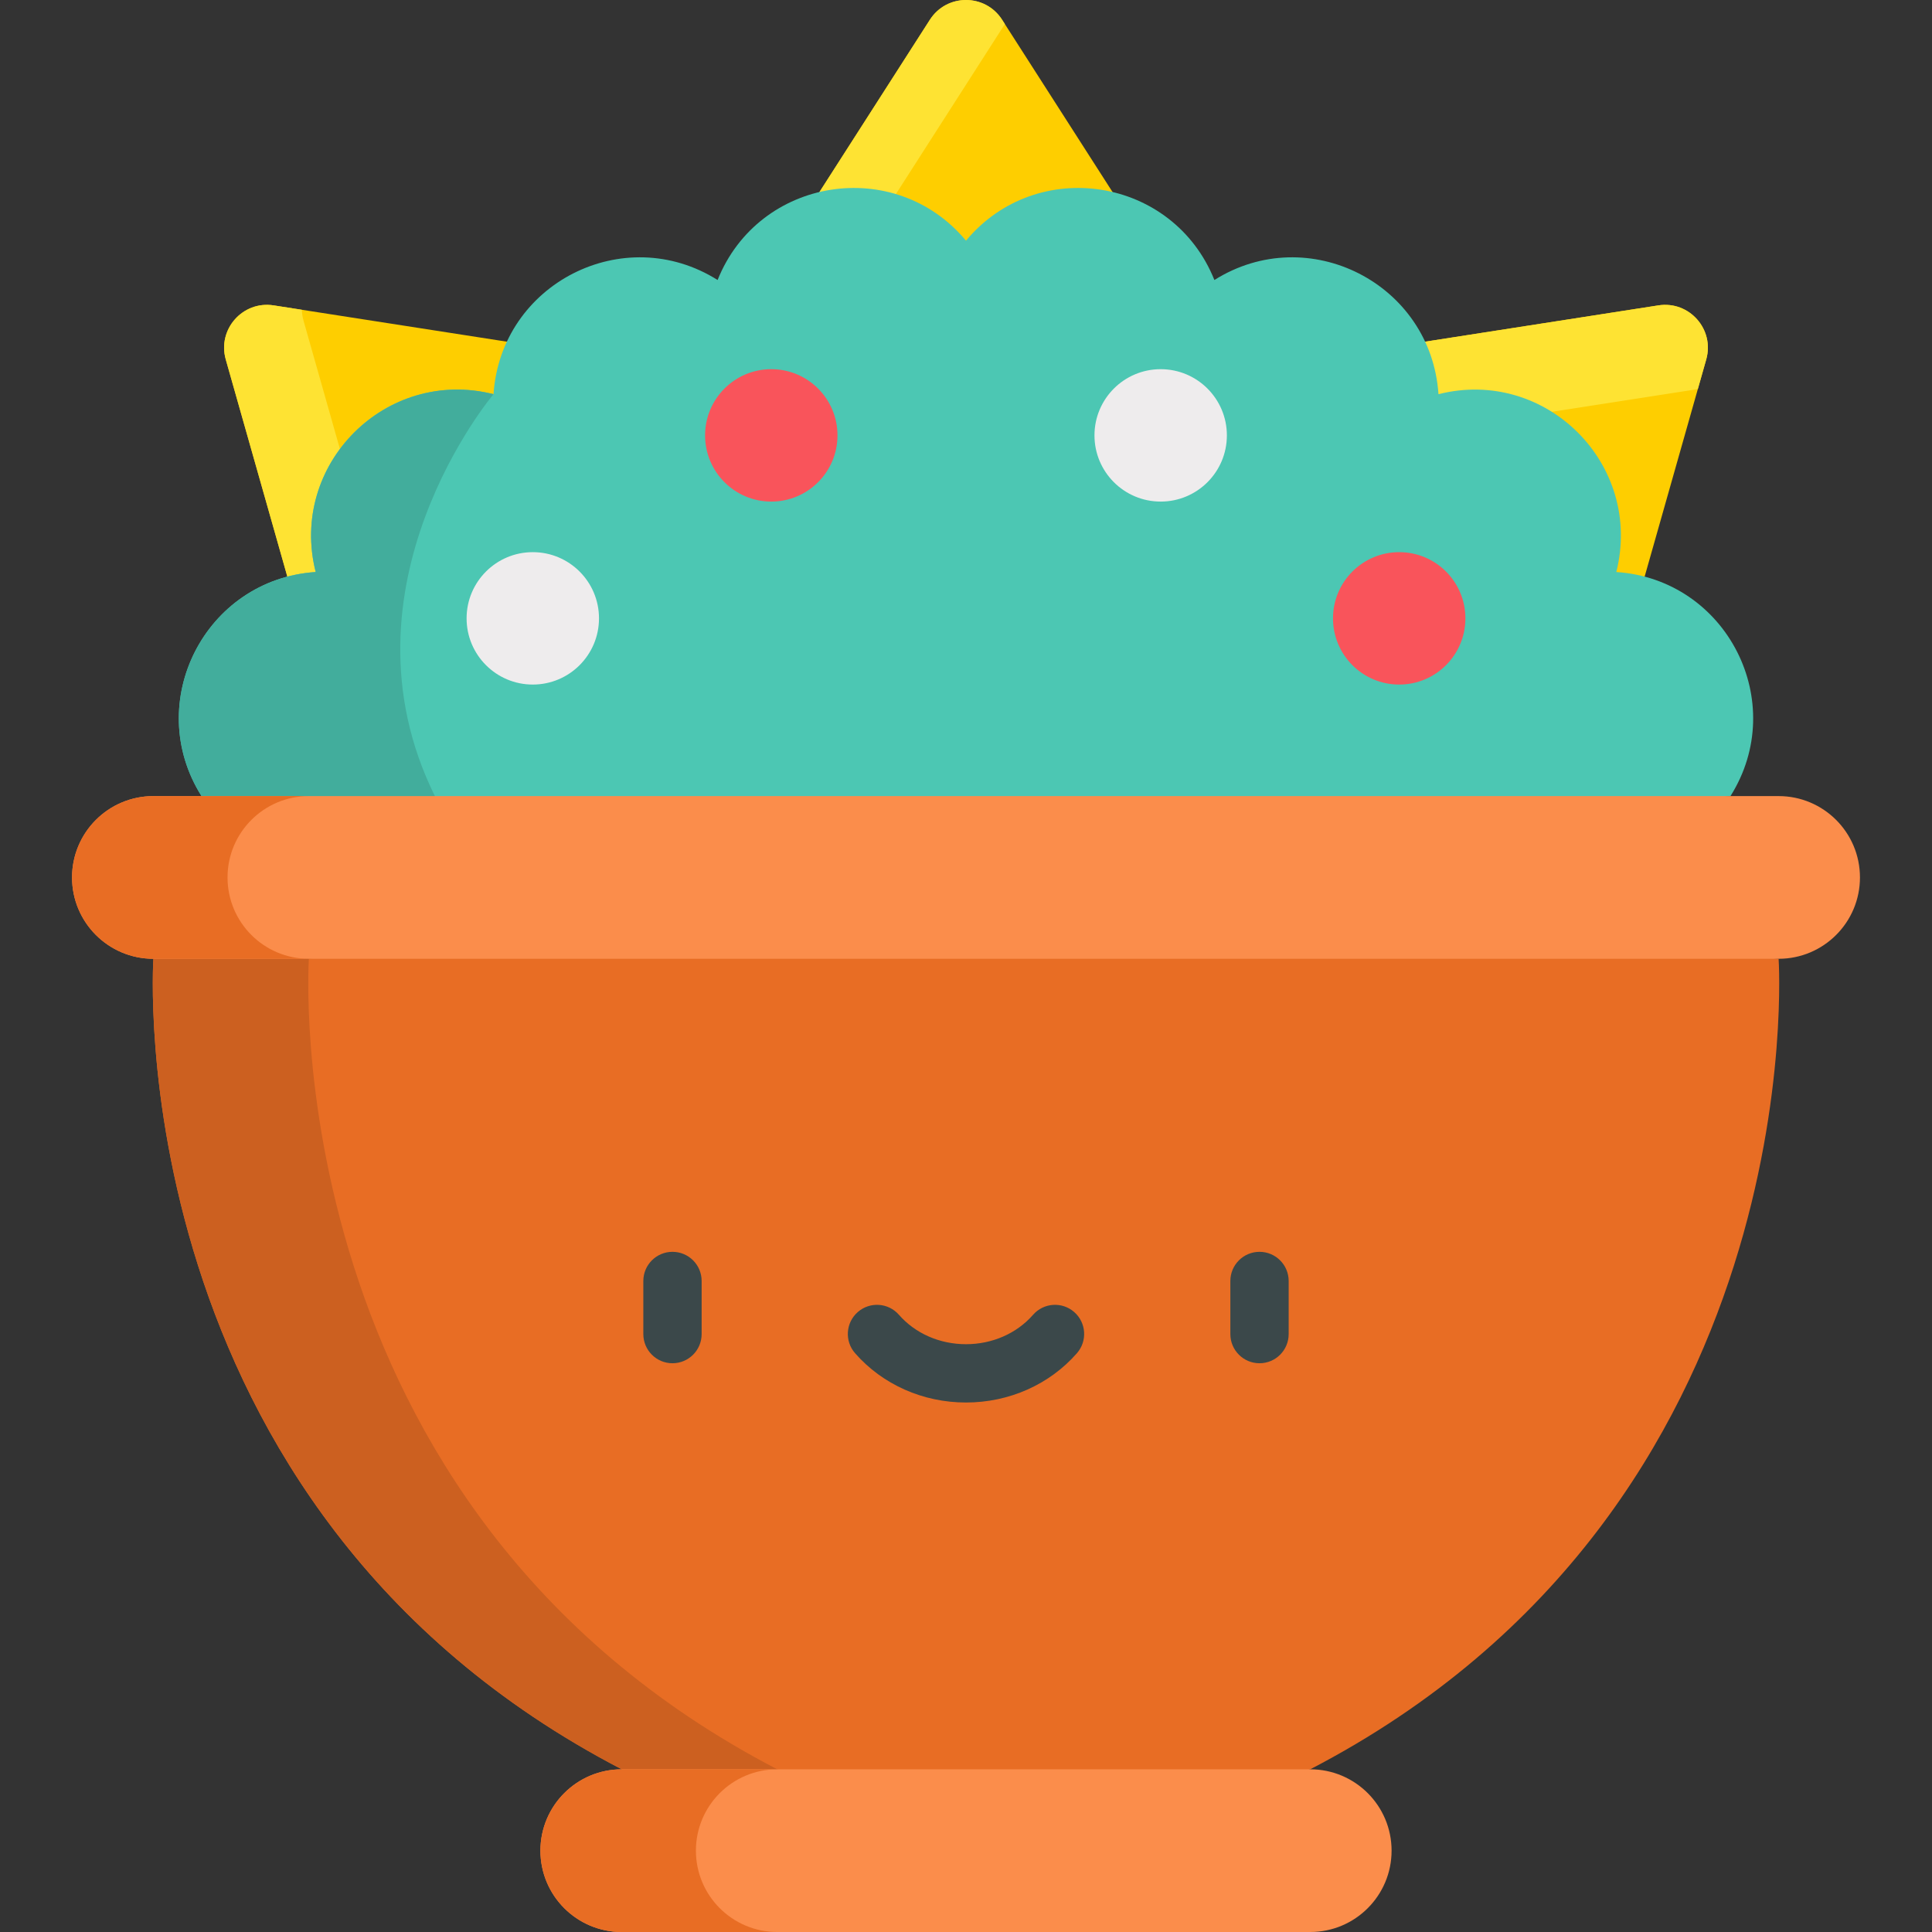 <?xml version="1.0" encoding="iso-8859-1"?>
<!-- Generator: Adobe Illustrator 19.0.0, SVG Export Plug-In . SVG Version: 6.00 Build 0)  -->
<svg version="1.1" id="Capa_1" xmlns="http://www.w3.org/2000/svg" xmlns:xlink="http://www.w3.org/1999/xlink" x="0px" y="0px"
	 viewBox="0 0 512 512" style="enable-background:new 0 0 512 512;" xml:space="preserve">
<rect x="0" y="0" width="512" height="512" fill="#333333" stroke="none"/>
<path style="fill:#FECE00;" d="M265.567,5.232c-4.471-6.975-14.664-6.975-19.135,0l-42.029,65.565h103.192L265.567,5.232z"/>
<path style="fill:#FEE333;" d="M265.567,5.232c-4.471-6.975-14.664-6.975-19.135,0l-42.029,65.565h20.604l41.295-64.419
	L265.567,5.232z"/>
<path style="fill:#FECE00;" d="M72.51,80.929c-8.187-1.274-14.941,6.359-12.681,14.33l21.25,74.925l68.384-77.28L72.51,80.929z"/>
<path style="fill:#FEE333;" d="M80.433,84.957c-0.274-0.964-0.409-1.923-0.433-2.862l-7.491-1.166
	c-8.187-1.274-14.941,6.359-12.681,14.33l21.25,74.924l17.815-20.133L80.433,84.957z"/>
<path style="fill:#FECE00;" d="M439.489,80.929c8.187-1.274,14.941,6.359,12.68,14.33l-21.25,74.925l-68.384-77.28L439.489,80.929z"
	/>
<path style="fill:#FEE333;" d="M383.139,113.507l66.803-10.395l2.227-7.853c2.26-7.971-4.494-15.603-12.68-14.33l-76.953,11.974
	l68.384,77.28l0.576-2.029L383.139,113.507z"/>
<path style="fill:#E86D24;" d="M347.225,468.885C481.15,399.29,471.35,254.088,471.35,254.088L256,232.531L40.65,254.088
	c0,0-9.8,145.202,124.124,214.797L256,490.443L347.225,468.885z"/>
<path style="fill:#CC6020;" d="M205.981,468.885C72.057,399.29,81.857,254.088,81.857,254.088l194.746-19.495L256,232.531
	L40.65,254.088c0,0-9.8,145.202,124.124,214.797L256,490.443l20.604-4.869L205.981,468.885z"/>
<path style="fill:#4CC7B3;" d="M428.338,151.589L428.338,151.589L428.338,151.589c7.202-28.486-18.641-54.33-47.127-47.127l0,0l0,0
	c-1.952-29.317-34.517-45.91-59.384-30.257l0,0l0,0c-10.917-27.279-47.015-32.997-65.827-10.426l0,0l0,0
	c-18.812-22.57-54.911-16.853-65.827,10.426l0,0l0,0c-24.865-15.653-57.431,0.941-59.384,30.257l0,0l0,0
	c-28.486-7.202-54.33,18.641-47.127,47.127l0,0l0,0c-29.317,1.952-45.91,34.517-30.257,59.384l0,0l0,0h0.001L256,232.531
	l202.593-21.558h0.001l0,0l0,0C474.247,186.108,457.654,153.543,428.338,151.589z"/>
<g>
	<path style="fill:#3B484A;" d="M178.215,361.276c-4.267,0-7.726-3.459-7.726-7.726v-14.077c0-4.267,3.459-7.726,7.726-7.726
		c4.267,0,7.726,3.459,7.726,7.726v14.077C185.941,357.817,182.482,361.276,178.215,361.276z"/>
	<path style="fill:#3B484A;" d="M333.784,361.276c-4.267,0-7.726-3.459-7.726-7.726v-14.077c0-4.267,3.459-7.726,7.726-7.726
		c4.267,0,7.726,3.459,7.726,7.726v14.077C341.511,357.817,338.051,361.276,333.784,361.276z"/>
	<path style="fill:#3B484A;" d="M256,371.68c-11.423,0-22.141-4.767-29.406-13.077c-2.808-3.213-2.481-8.093,0.732-10.902
		c3.213-2.808,8.094-2.481,10.902,0.732c4.331,4.954,10.808,7.794,17.772,7.794c6.964,0,13.441-2.841,17.771-7.794
		c2.809-3.213,7.689-3.541,10.902-0.732c3.213,2.808,3.541,7.689,0.732,10.902C278.14,366.914,267.422,371.68,256,371.68z"/>
</g>
<circle style="fill:#EEECED;" cx="307.591" cy="115.381" r="17.544"/>
<g>
	<circle style="fill:#F9545B;" cx="370.803" cy="163.871" r="17.544"/>
	<circle style="fill:#F9545B;" cx="204.398" cy="115.381" r="17.544"/>
</g>
<circle style="fill:#EEECED;" cx="141.196" cy="163.871" r="17.544"/>
<path style="fill:#FB8D4B;" d="M347.225,468.885H164.774c-11.906,0-21.558,9.652-21.558,21.558l0,0
	c0,11.906,9.652,21.558,21.558,21.558h182.451c11.906,0,21.558-9.652,21.558-21.558l0,0
	C368.783,478.537,359.131,468.885,347.225,468.885z"/>
<path style="fill:#E86D24;" d="M184.424,490.443L184.424,490.443c0-11.906,9.652-21.558,21.558-21.558h-41.207
	c-11.906,0-21.558,9.652-21.558,21.558l0,0c0,11.906,9.652,21.558,21.558,21.558h41.207
	C194.075,512,184.424,502.348,184.424,490.443z"/>
<path style="fill:#42AD9C;" d="M115.251,210.973c-27.498-55.599,15.537-106.51,15.537-106.51
	c-28.486-7.203-54.33,18.641-47.127,47.127l0,0l0,0c-29.317,1.953-45.91,34.517-30.257,59.384l0,0l0,0h0.001l64.287,6.84
	C117.164,215.499,116.361,213.216,115.251,210.973z"/>
<path style="fill:#FB8D4B;" d="M471.35,210.973H40.65c-11.906,0-21.558,9.652-21.558,21.558l0,0
	c0,11.906,9.652,21.558,21.558,21.558h430.701c11.906,0,21.558-9.652,21.558-21.558l0,0
	C492.907,220.625,483.255,210.973,471.35,210.973z"/>
<path style="fill:#E86D24;" d="M60.299,232.531L60.299,232.531c0-11.906,9.652-21.558,21.558-21.558H40.65
	c-11.906,0-21.558,9.652-21.558,21.558l0,0c0,11.906,9.652,21.558,21.558,21.558h41.207
	C69.951,254.088,60.299,244.436,60.299,232.531z"/>
<g>
</g>
<g>
</g>
<g>
</g>
<g>
</g>
<g>
</g>
<g>
</g>
<g>
</g>
<g>
</g>
<g>
</g>
<g>
</g>
<g>
</g>
<g>
</g>
<g>
</g>
<g>
</g>
<g>
</g>
</svg>
